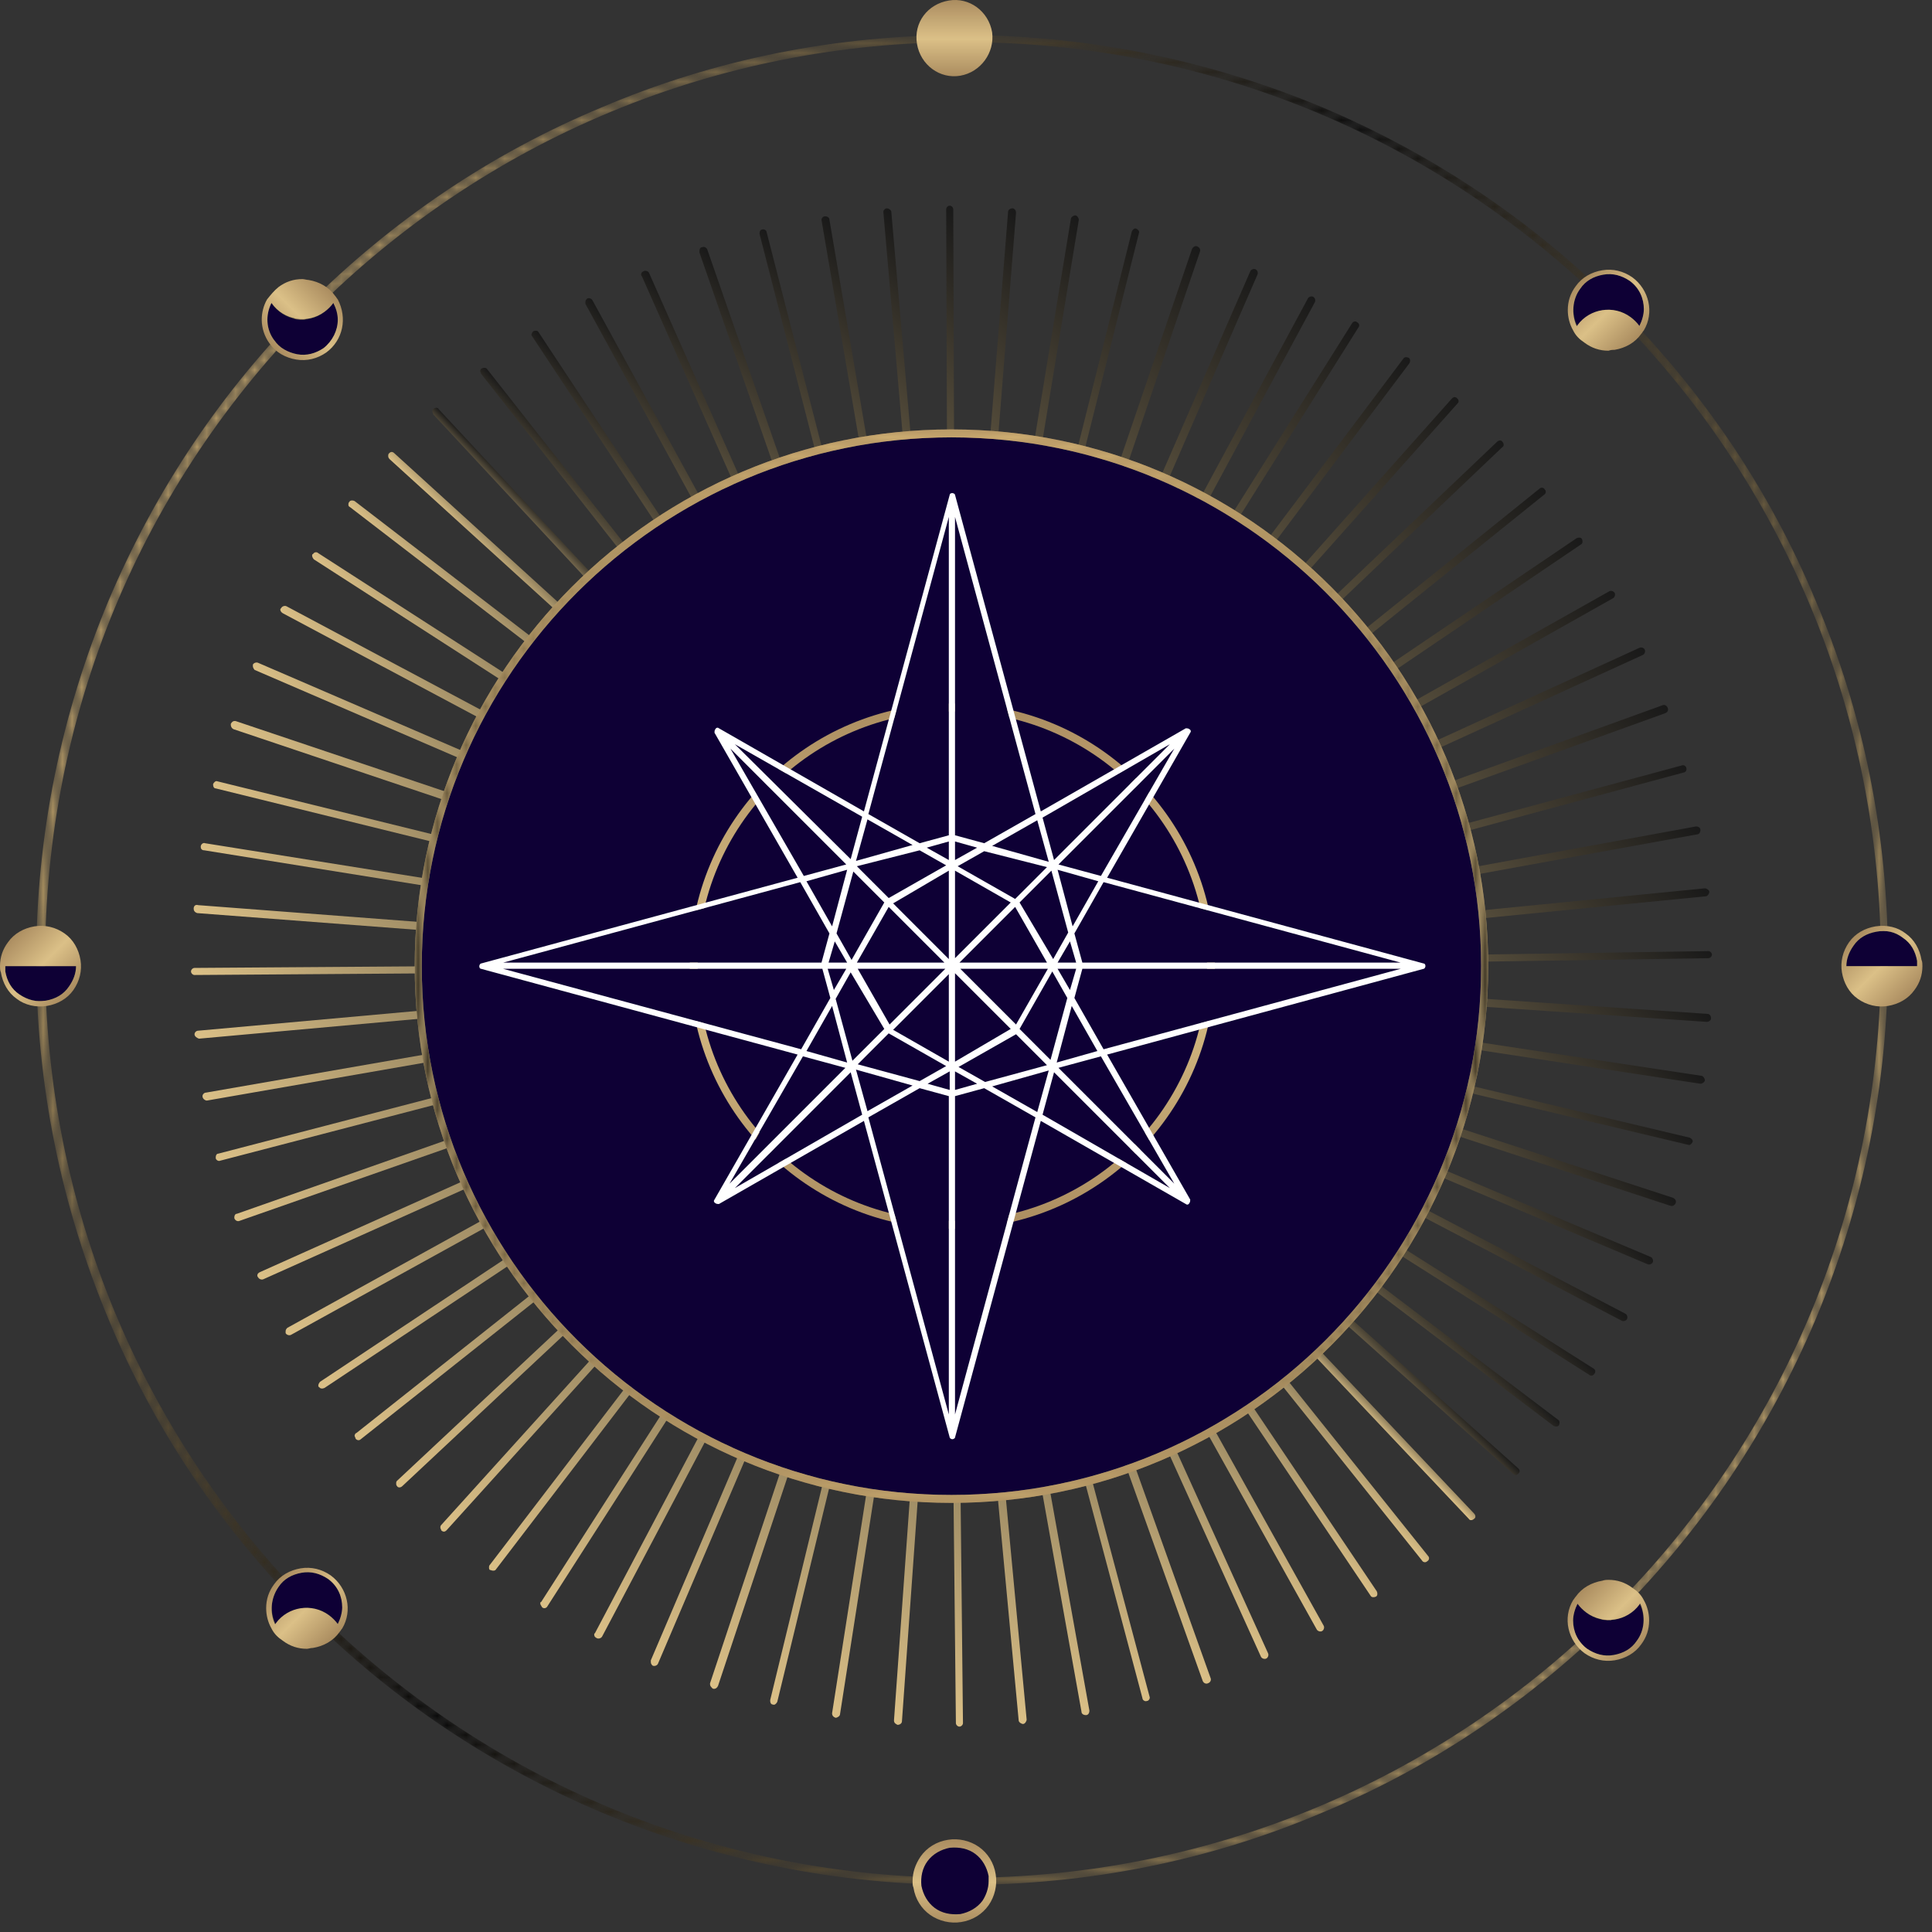 <svg width="201" height="201" viewBox="0 0 201 201" fill="none" xmlns="http://www.w3.org/2000/svg">
<rect x="0" y="0" width="201" height="201" fill="#333333" stroke="none"/>
<path d="M98.621 100.516C98.621 100.424 98.621 100.332 98.713 100.332L140.663 33.635C140.755 33.451 141.031 33.359 141.215 33.543C141.399 33.635 141.491 33.911 141.307 34.095L99.449 100.7C99.357 100.884 99.081 100.976 98.897 100.792C98.713 100.792 98.621 100.608 98.621 100.516Z" fill="url(#paint0_linear)"/>
<path d="M98.621 100.516C98.621 100.424 98.621 100.332 98.713 100.24L145.999 37.315C146.091 37.13 146.367 37.13 146.551 37.222C146.735 37.315 146.735 37.59 146.643 37.775L99.357 100.7C99.265 100.884 98.989 100.884 98.805 100.792C98.713 100.7 98.621 100.608 98.621 100.516Z" fill="url(#paint1_linear)"/>
<path d="M98.621 100.516C98.621 100.424 98.621 100.332 98.713 100.24L151.059 41.454C151.243 41.27 151.427 41.27 151.611 41.454C151.795 41.638 151.795 41.822 151.611 42.006L99.265 100.792C99.081 100.976 98.897 100.976 98.713 100.792C98.713 100.7 98.621 100.608 98.621 100.516Z" fill="url(#paint2_linear)"/>
<path d="M98.621 100.516C98.621 100.424 98.621 100.332 98.713 100.24L155.751 45.962C155.935 45.778 156.211 45.778 156.303 45.962C156.487 46.146 156.487 46.422 156.303 46.514L99.265 100.792C99.081 100.976 98.805 100.976 98.713 100.792C98.713 100.7 98.621 100.608 98.621 100.516Z" fill="url(#paint3_linear)"/>
<path d="M98.621 100.517C98.621 100.425 98.713 100.241 98.805 100.241L160.167 50.839C160.351 50.655 160.627 50.747 160.719 50.931C160.903 51.115 160.811 51.391 160.627 51.483L99.265 100.885C99.081 101.069 98.805 100.977 98.713 100.793C98.713 100.701 98.621 100.609 98.621 100.517Z" fill="url(#paint4_linear)"/>
<path d="M98.621 100.516C98.621 100.424 98.713 100.24 98.805 100.148L164.03 55.99C164.214 55.898 164.49 55.898 164.582 56.082C164.674 56.266 164.674 56.542 164.49 56.634L99.265 100.792C99.081 100.884 98.805 100.884 98.713 100.7C98.713 100.608 98.621 100.608 98.621 100.516Z" fill="url(#paint5_linear)"/>
<path d="M98.621 100.516C98.621 100.332 98.713 100.24 98.805 100.148L167.434 61.51C167.618 61.418 167.894 61.51 167.986 61.694C168.078 61.878 167.986 62.154 167.802 62.246L99.173 100.884C98.989 100.976 98.713 100.884 98.621 100.7C98.713 100.608 98.621 100.516 98.621 100.516Z" fill="url(#paint6_linear)"/>
<path d="M98.621 100.516C98.621 100.332 98.713 100.24 98.897 100.148L170.562 67.397C170.746 67.305 171.022 67.397 171.114 67.581C171.206 67.765 171.114 68.041 170.93 68.133L99.265 100.884C99.081 100.976 98.805 100.884 98.713 100.7C98.713 100.608 98.621 100.516 98.621 100.516Z" fill="url(#paint7_linear)"/>
<path d="M98.621 100.516C98.621 100.332 98.713 100.24 98.897 100.148L172.954 73.377C173.138 73.285 173.414 73.377 173.506 73.653C173.598 73.837 173.506 74.113 173.23 74.205L99.173 100.884C98.989 100.976 98.713 100.884 98.621 100.608C98.713 100.608 98.621 100.516 98.621 100.516Z" fill="url(#paint8_linear)"/>
<path d="M98.621 100.516C98.621 100.332 98.713 100.148 98.897 100.148L174.978 79.633C175.162 79.541 175.438 79.725 175.438 79.909C175.53 80.093 175.346 80.369 175.162 80.369L99.173 100.884C98.989 100.976 98.713 100.792 98.713 100.608L98.621 100.516Z" fill="url(#paint9_linear)"/>
<path d="M98.621 100.516C98.621 100.332 98.713 100.148 98.989 100.148L176.45 85.981C176.634 85.981 176.91 86.073 176.91 86.349C176.91 86.532 176.818 86.808 176.542 86.808L99.173 100.884C98.897 100.976 98.713 100.792 98.621 100.516C98.713 100.516 98.621 100.516 98.621 100.516Z" fill="url(#paint10_linear)"/>
<path d="M98.621 100.517C98.621 100.333 98.805 100.149 98.989 100.149L177.37 92.421C177.554 92.421 177.83 92.605 177.83 92.789C177.83 92.973 177.646 93.249 177.462 93.249L99.081 100.977C98.897 100.885 98.713 100.793 98.621 100.517Z" fill="url(#paint11_linear)"/>
<path d="M98.621 100.516C98.621 100.332 98.805 100.148 98.989 100.148L177.738 98.952C177.922 98.952 178.106 99.136 178.106 99.32C178.106 99.504 177.922 99.688 177.738 99.688L98.989 100.884C98.897 100.884 98.713 100.7 98.621 100.516Z" fill="url(#paint12_linear)"/>
<path d="M98.621 100.516C98.621 100.24 98.805 100.056 99.081 100.148L177.646 105.484C177.83 105.484 178.014 105.668 178.014 105.944C178.014 106.128 177.83 106.312 177.554 106.312L98.989 100.976C98.805 100.884 98.621 100.7 98.621 100.516Z" fill="url(#paint13_linear)"/>
<path d="M98.621 100.516C98.621 100.516 98.621 100.424 98.621 100.516C98.621 100.24 98.897 100.056 99.081 100.148L177.002 111.923C177.186 111.923 177.37 112.199 177.37 112.383C177.37 112.567 177.094 112.751 176.91 112.751L98.989 100.884C98.805 100.884 98.621 100.7 98.621 100.516Z" fill="url(#paint14_linear)"/>
<path d="M98.621 100.516V100.424C98.713 100.24 98.897 100.056 99.081 100.148L175.806 118.364C175.99 118.456 176.174 118.64 176.082 118.824C175.99 119.008 175.806 119.192 175.622 119.1L98.989 100.884C98.805 100.884 98.621 100.7 98.621 100.516Z" fill="url(#paint15_linear)"/>
<path d="M98.621 100.516V100.424C98.713 100.24 98.897 100.056 99.173 100.148L174.058 124.619C174.242 124.711 174.426 124.895 174.334 125.171C174.242 125.355 174.058 125.539 173.782 125.447L98.989 100.884C98.805 100.792 98.621 100.7 98.621 100.516Z" fill="url(#paint16_linear)"/>
<path d="M98.621 100.516C98.621 100.424 98.621 100.424 98.621 100.332C98.713 100.148 98.989 100.056 99.173 100.148L171.758 130.783C171.942 130.875 172.034 131.151 171.942 131.335C171.85 131.519 171.574 131.611 171.39 131.519L98.897 100.884C98.713 100.792 98.621 100.608 98.621 100.516Z" fill="url(#paint17_linear)"/>
<path d="M98.621 100.516C98.621 100.424 98.621 100.424 98.713 100.332C98.805 100.148 99.081 100.056 99.265 100.148L169.09 136.671C169.274 136.763 169.366 137.039 169.274 137.223C169.182 137.407 168.906 137.499 168.722 137.407L98.897 100.884C98.713 100.792 98.621 100.608 98.621 100.516Z" fill="url(#paint18_linear)"/>
<path d="M98.621 100.516C98.621 100.424 98.621 100.332 98.713 100.332C98.805 100.148 99.081 100.056 99.265 100.24L165.778 142.374C165.962 142.466 166.054 142.742 165.87 142.926C165.778 143.11 165.502 143.202 165.318 143.018L98.805 100.884C98.713 100.792 98.621 100.608 98.621 100.516Z" fill="url(#paint19_linear)"/>
<path d="M98.621 100.516C98.621 100.424 98.621 100.332 98.713 100.24C98.805 100.056 99.081 100.056 99.265 100.148L162.098 147.71C162.282 147.802 162.282 148.078 162.19 148.262C162.099 148.446 161.823 148.446 161.639 148.354L98.805 100.792C98.713 100.7 98.621 100.608 98.621 100.516Z" fill="url(#paint20_linear)"/>
<path d="M98.621 100.516C98.621 100.424 98.621 100.332 98.713 100.24C98.897 100.056 99.081 100.056 99.265 100.24L157.959 152.769C158.143 152.953 158.143 153.137 157.959 153.321C157.775 153.505 157.591 153.505 157.407 153.321L98.713 100.792C98.713 100.7 98.621 100.608 98.621 100.516Z" fill="url(#paint21_linear)"/>
<path d="M98.621 100.516C98.621 100.424 98.621 100.332 98.713 100.24C98.897 100.056 99.173 100.056 99.265 100.24L153.359 157.461C153.543 157.645 153.543 157.921 153.359 158.013C153.175 158.197 152.899 158.197 152.807 158.013L98.713 100.792C98.713 100.7 98.621 100.608 98.621 100.516Z" fill="url(#paint22_linear)"/>
<path d="M98.621 100.516C98.621 100.424 98.713 100.24 98.805 100.24C98.989 100.056 99.265 100.148 99.357 100.332L148.575 161.877C148.759 162.061 148.667 162.337 148.483 162.429C148.299 162.613 148.023 162.521 147.931 162.337L98.713 100.792C98.713 100.7 98.621 100.608 98.621 100.516Z" fill="url(#paint23_linear)"/>
<path d="M98.621 100.516C98.621 100.424 98.713 100.24 98.805 100.148C98.989 100.056 99.265 100.056 99.357 100.24L143.239 165.558C143.331 165.742 143.331 166.018 143.147 166.11C142.963 166.202 142.687 166.202 142.595 166.018L98.713 100.7C98.713 100.608 98.621 100.608 98.621 100.516Z" fill="url(#paint24_linear)"/>
<path d="M98.621 100.516C98.621 100.332 98.713 100.24 98.805 100.148C98.989 100.056 99.265 100.148 99.357 100.332L137.719 169.146C137.811 169.33 137.719 169.606 137.535 169.698C137.351 169.79 137.076 169.698 136.984 169.514L98.621 100.7C98.713 100.608 98.621 100.516 98.621 100.516Z" fill="url(#paint25_linear)"/>
<path d="M98.621 100.516C98.621 100.332 98.713 100.24 98.897 100.148C99.081 100.056 99.357 100.148 99.449 100.332L131.924 171.997C132.016 172.181 131.924 172.457 131.74 172.549C131.556 172.641 131.28 172.549 131.188 172.365L98.713 100.7C98.713 100.608 98.621 100.516 98.621 100.516Z" fill="url(#paint26_linear)"/>
<path d="M98.621 100.516C98.621 100.332 98.713 100.24 98.897 100.148C99.081 100.056 99.357 100.148 99.449 100.424L125.944 174.573C126.036 174.757 125.944 175.033 125.668 175.125C125.484 175.217 125.208 175.125 125.116 174.849L98.621 100.7C98.713 100.608 98.621 100.516 98.621 100.516Z" fill="url(#paint27_linear)"/>
<path d="M98.621 100.516C98.621 100.332 98.713 100.148 98.897 100.148C99.081 100.056 99.357 100.24 99.357 100.424L119.596 176.505C119.688 176.689 119.504 176.965 119.32 176.965C119.136 177.057 118.86 176.873 118.86 176.689L98.621 100.608C98.713 100.608 98.621 100.516 98.621 100.516Z" fill="url(#paint28_linear)"/>
<path d="M98.621 100.516C98.621 100.332 98.713 100.148 98.989 100.148C99.173 100.148 99.449 100.24 99.449 100.516L113.34 177.977C113.34 178.161 113.248 178.437 112.972 178.437C112.789 178.437 112.513 178.345 112.513 178.069L98.621 100.516C98.713 100.516 98.621 100.516 98.621 100.516Z" fill="url(#paint29_linear)"/>
<path d="M98.621 100.516C98.621 100.332 98.805 100.148 98.989 100.148C99.173 100.148 99.449 100.332 99.449 100.516L106.809 178.897C106.809 179.081 106.625 179.357 106.441 179.357C106.257 179.357 105.981 179.173 105.981 178.989L98.621 100.516Z" fill="url(#paint30_linear)"/>
<path d="M98.621 100.516C98.621 100.332 98.805 100.148 98.989 100.148C99.173 100.148 99.357 100.332 99.357 100.516L100.185 179.265C100.185 179.449 100.001 179.633 99.817 179.633C99.633 179.633 99.449 179.449 99.449 179.265L98.621 100.516Z" fill="url(#paint31_linear)"/>
<path d="M93.008 178.988L98.62 100.424C98.62 100.24 98.804 100.056 99.08 100.056C99.264 100.056 99.448 100.24 99.448 100.516L93.836 179.08C93.836 179.264 93.652 179.448 93.376 179.448C93.192 179.356 93.008 179.264 93.008 178.988Z" fill="url(#paint32_linear)"/>
<path d="M86.566 178.252L98.71 100.424C98.71 100.24 98.986 100.056 99.17 100.056C99.354 100.056 99.538 100.332 99.538 100.516L87.394 178.344C87.394 178.528 87.118 178.712 86.934 178.712C86.658 178.62 86.566 178.436 86.566 178.252Z" fill="url(#paint33_linear)"/>
<path d="M80.129 176.965V176.873L98.712 100.332C98.804 100.148 98.988 99.964 99.172 100.056C99.356 100.148 99.54 100.332 99.448 100.516L80.865 177.057C80.773 177.241 80.589 177.425 80.405 177.333C80.221 177.333 80.129 177.149 80.129 176.965Z" fill="url(#paint34_linear)"/>
<path d="M73.871 175.217V175.125L98.71 100.424C98.802 100.24 98.986 100.056 99.262 100.148C99.446 100.24 99.63 100.424 99.538 100.7L74.699 175.401C74.607 175.585 74.423 175.769 74.147 175.677C73.963 175.493 73.871 175.401 73.871 175.217Z" fill="url(#paint35_linear)"/>
<path d="M67.711 172.917C67.711 172.825 67.711 172.825 67.711 172.733L98.622 100.332C98.714 100.148 98.99 100.056 99.174 100.148C99.358 100.24 99.45 100.516 99.358 100.7L68.447 173.101C68.355 173.285 68.079 173.377 67.895 173.285C67.803 173.193 67.711 173.101 67.711 172.917Z" fill="url(#paint36_linear)"/>
<path d="M61.82 170.065C61.82 169.973 61.82 169.973 61.912 169.881L98.711 100.24C98.803 100.056 99.079 99.964 99.263 100.056C99.447 100.148 99.539 100.424 99.447 100.608L62.648 170.249C62.556 170.433 62.28 170.525 62.096 170.433C61.912 170.341 61.82 170.249 61.82 170.065Z" fill="url(#paint37_linear)"/>
<path d="M56.211 166.845C56.211 166.753 56.211 166.661 56.303 166.661L98.805 100.332C98.897 100.148 99.173 100.056 99.357 100.24C99.541 100.332 99.633 100.608 99.449 100.792L56.947 167.121C56.855 167.305 56.579 167.397 56.395 167.213C56.303 167.029 56.211 166.937 56.211 166.845Z" fill="url(#paint38_linear)"/>
<path d="M50.875 163.074C50.875 162.982 50.875 162.89 50.967 162.798L98.805 100.24C98.897 100.056 99.173 100.056 99.357 100.148C99.541 100.24 99.541 100.516 99.449 100.7L51.611 163.258C51.519 163.442 51.243 163.442 51.059 163.35C50.875 163.35 50.875 163.166 50.875 163.074Z" fill="url(#paint39_linear)"/>
<path d="M45.812 158.933C45.812 158.841 45.812 158.749 45.904 158.657L98.71 100.24C98.894 100.056 99.078 100.056 99.262 100.24C99.446 100.424 99.446 100.608 99.262 100.792L46.456 159.209C46.273 159.393 46.089 159.393 45.904 159.209C45.904 159.117 45.812 159.025 45.812 158.933Z" fill="url(#paint40_linear)"/>
<path d="M41.215 154.333C41.215 154.241 41.215 154.149 41.307 154.057L98.805 100.24C98.989 100.056 99.264 100.056 99.356 100.24C99.54 100.424 99.54 100.7 99.356 100.792L41.859 154.609C41.675 154.793 41.399 154.793 41.307 154.609C41.215 154.517 41.215 154.425 41.215 154.333Z" fill="url(#paint41_linear)"/>
<path d="M36.891 149.366C36.891 149.274 36.983 149.09 37.075 149.09L98.804 100.148C98.988 99.964 99.264 100.056 99.356 100.24C99.54 100.424 99.448 100.7 99.264 100.792L37.535 149.734C37.351 149.918 37.075 149.826 36.983 149.642C36.983 149.55 36.891 149.458 36.891 149.366Z" fill="url(#paint42_linear)"/>
<path d="M33.117 144.123C33.117 144.031 33.209 143.847 33.301 143.755L98.894 100.148C99.079 100.056 99.355 100.056 99.447 100.24C99.538 100.424 99.538 100.7 99.355 100.792L33.761 144.398C33.577 144.49 33.301 144.491 33.209 144.307C33.117 144.307 33.117 144.215 33.117 144.123Z" fill="url(#paint43_linear)"/>
<path d="M29.715 138.51C29.715 138.326 29.807 138.234 29.899 138.142L98.896 100.056C99.08 99.964 99.356 100.056 99.448 100.24C99.54 100.424 99.448 100.7 99.264 100.792L30.267 138.878C30.083 138.97 29.807 138.878 29.715 138.694C29.715 138.694 29.715 138.602 29.715 138.51Z" fill="url(#paint44_linear)"/>
<path d="M26.77 132.715C26.77 132.531 26.861 132.439 27.046 132.347L98.895 100.148C99.079 100.056 99.355 100.148 99.447 100.332C99.539 100.516 99.447 100.792 99.263 100.884L27.413 133.083C27.23 133.175 26.953 133.083 26.861 132.899C26.77 132.807 26.77 132.715 26.77 132.715Z" fill="url(#paint45_linear)"/>
<path d="M24.379 126.643C24.379 126.459 24.471 126.275 24.655 126.275L98.988 100.148C99.172 100.056 99.448 100.148 99.54 100.424C99.632 100.608 99.54 100.884 99.264 100.976L24.931 127.011C24.747 127.103 24.471 127.011 24.379 126.735C24.379 126.735 24.379 126.735 24.379 126.643Z" fill="url(#paint46_linear)"/>
<path d="M22.445 120.388C22.445 120.204 22.537 120.02 22.721 120.02L98.986 100.148C99.17 100.056 99.446 100.24 99.446 100.424C99.538 100.608 99.354 100.884 99.17 100.884L22.905 120.756C22.721 120.848 22.445 120.664 22.445 120.48C22.445 120.48 22.445 120.48 22.445 120.388Z" fill="url(#paint47_linear)"/>
<path d="M21.066 114.04C21.066 113.856 21.25 113.672 21.434 113.672L99.079 100.148C99.263 100.148 99.539 100.24 99.539 100.516C99.539 100.7 99.447 100.976 99.171 100.976L21.526 114.5C21.342 114.5 21.066 114.316 21.066 114.04Z" fill="url(#paint48_linear)"/>
<path d="M20.238 107.6C20.238 107.416 20.422 107.232 20.606 107.232L99.079 100.148C99.263 100.148 99.539 100.332 99.539 100.516C99.539 100.7 99.355 100.976 99.171 100.976L20.698 108.06C20.422 107.968 20.238 107.784 20.238 107.6Z" fill="url(#paint49_linear)"/>
<path d="M19.871 101.068C19.871 100.884 20.055 100.7 20.239 100.7L98.988 100.148C99.172 100.148 99.356 100.332 99.356 100.516C99.356 100.7 99.172 100.884 98.988 100.884L20.239 101.436C20.055 101.436 19.871 101.252 19.871 101.068Z" fill="url(#paint50_linear)"/>
<path d="M20.148 94.536C20.148 94.26 20.332 94.076 20.608 94.168L99.173 100.148C99.357 100.148 99.541 100.332 99.541 100.608C99.541 100.792 99.357 100.976 99.081 100.976L20.516 94.996C20.24 94.904 20.148 94.72 20.148 94.536Z" fill="url(#paint51_linear)"/>
<path d="M20.883 88.096C20.883 88.004 20.883 88.004 20.883 88.096C20.883 87.82 21.159 87.636 21.343 87.728L99.172 100.148C99.356 100.148 99.54 100.424 99.54 100.608C99.54 100.792 99.264 100.975 99.08 100.975L21.251 88.464C20.975 88.464 20.883 88.28 20.883 88.096Z" fill="url(#paint52_linear)"/>
<path d="M22.172 81.657V81.565C22.264 81.381 22.448 81.197 22.632 81.289L99.173 100.148C99.357 100.24 99.541 100.424 99.449 100.608C99.357 100.792 99.173 100.976 98.989 100.884L22.448 82.025C22.264 82.025 22.172 81.841 22.172 81.657Z" fill="url(#paint53_linear)"/>
<path d="M24.012 75.401V75.309C24.104 75.125 24.288 74.941 24.564 75.033L99.265 100.148C99.449 100.24 99.633 100.424 99.541 100.7C99.449 100.884 99.265 101.068 98.989 100.976L24.288 75.861C24.104 75.769 24.012 75.585 24.012 75.401Z" fill="url(#paint54_linear)"/>
<path d="M26.309 69.329C26.309 69.237 26.309 69.237 26.309 69.145C26.401 68.961 26.677 68.869 26.861 68.961L99.17 100.148C99.354 100.24 99.446 100.516 99.354 100.7C99.262 100.884 98.986 100.976 98.802 100.884L26.493 69.697C26.401 69.605 26.309 69.421 26.309 69.329Z" fill="url(#paint55_linear)"/>
<path d="M29.164 63.442C29.164 63.35 29.164 63.35 29.256 63.258C29.348 63.074 29.624 62.982 29.808 63.074L99.357 100.149C99.541 100.241 99.633 100.517 99.541 100.701C99.449 100.885 99.173 100.977 98.989 100.885L29.44 63.81C29.256 63.718 29.164 63.534 29.164 63.442Z" fill="url(#paint56_linear)"/>
<path d="M32.473 57.829C32.473 57.737 32.473 57.645 32.565 57.645C32.657 57.461 32.933 57.369 33.117 57.553L99.354 100.24C99.538 100.332 99.63 100.608 99.446 100.792C99.354 100.976 99.078 101.068 98.894 100.884L32.657 58.197C32.565 58.105 32.473 57.921 32.473 57.829Z" fill="url(#paint57_linear)"/>
<path d="M36.246 52.494C36.246 52.402 36.246 52.31 36.338 52.218C36.43 52.034 36.706 52.034 36.89 52.126L99.356 100.148C99.54 100.24 99.54 100.516 99.448 100.7C99.356 100.884 99.079 100.884 98.895 100.792L36.43 52.77C36.246 52.678 36.246 52.586 36.246 52.494Z" fill="url(#paint58_linear)"/>
<path d="M40.387 47.434C40.387 47.343 40.387 47.251 40.479 47.158C40.663 46.974 40.847 46.974 41.031 47.158L99.264 100.148C99.448 100.332 99.448 100.516 99.264 100.7C99.08 100.884 98.896 100.884 98.712 100.7L40.571 47.803C40.479 47.711 40.387 47.618 40.387 47.434Z" fill="url(#paint59_linear)"/>
<path d="M44.984 42.835C44.984 42.743 44.984 42.651 45.076 42.559C45.26 42.375 45.536 42.375 45.628 42.559L99.262 100.241C99.446 100.425 99.446 100.701 99.262 100.793C99.078 100.977 98.802 100.977 98.71 100.793L45.076 43.111C45.076 43.019 44.984 42.927 44.984 42.835Z" fill="url(#paint60_linear)"/>
<path d="M49.953 38.602C49.953 38.51 50.045 38.326 50.137 38.326C50.321 38.234 50.597 38.234 50.689 38.418L99.355 100.332C99.447 100.516 99.447 100.791 99.263 100.883C99.079 100.975 98.803 100.976 98.711 100.792L50.045 38.878C50.045 38.786 49.953 38.694 49.953 38.602Z" fill="url(#paint61_linear)"/>
<path d="M55.289 34.831C55.289 34.739 55.381 34.555 55.473 34.463C55.657 34.371 55.933 34.371 56.025 34.555L99.447 100.24C99.539 100.424 99.539 100.7 99.355 100.792C99.171 100.884 98.895 100.884 98.803 100.7L55.381 35.015C55.289 34.923 55.289 34.831 55.289 34.831Z" fill="url(#paint62_linear)"/>
<path d="M60.902 31.427C60.902 31.242 60.994 31.151 61.086 31.059C61.27 30.967 61.546 31.058 61.638 31.242L99.449 100.332C99.541 100.516 99.449 100.792 99.265 100.884C99.081 100.976 98.805 100.884 98.713 100.7L60.902 31.61C60.902 31.518 60.902 31.518 60.902 31.427Z" fill="url(#paint63_linear)"/>
<path d="M66.695 28.575C66.695 28.391 66.787 28.299 66.971 28.207C67.155 28.115 67.431 28.207 67.523 28.391L99.446 100.332C99.538 100.516 99.446 100.792 99.262 100.884C99.078 100.976 98.802 100.884 98.71 100.7L66.787 28.759C66.695 28.667 66.695 28.575 66.695 28.575Z" fill="url(#paint64_linear)"/>
<path d="M72.769 26.091C72.769 25.907 72.862 25.723 73.046 25.723C73.23 25.631 73.505 25.723 73.597 25.999L99.448 100.332C99.54 100.516 99.448 100.792 99.172 100.884C98.989 100.976 98.713 100.884 98.621 100.608L72.769 26.275C72.769 26.183 72.769 26.183 72.769 26.091Z" fill="url(#paint65_linear)"/>
<path d="M79.023 24.251C79.023 24.067 79.115 23.883 79.299 23.883C79.483 23.791 79.759 23.975 79.759 24.159L99.355 100.424C99.447 100.608 99.263 100.884 99.079 100.884C98.895 100.976 98.619 100.792 98.619 100.608L79.023 24.343V24.251Z" fill="url(#paint66_linear)"/>
<path d="M85.465 22.871C85.465 22.687 85.649 22.503 85.833 22.503C86.017 22.503 86.293 22.595 86.293 22.871L99.54 100.516C99.54 100.7 99.448 100.976 99.172 100.976C98.988 100.976 98.712 100.884 98.712 100.608L85.465 22.871C85.465 22.963 85.465 22.871 85.465 22.871Z" fill="url(#paint67_linear)"/>
<path d="M91.902 22.044C91.902 21.86 92.086 21.676 92.27 21.676C92.454 21.676 92.73 21.86 92.73 22.044L99.538 100.517C99.538 100.701 99.354 100.977 99.17 100.977C98.986 100.977 98.71 100.793 98.71 100.609L91.902 22.044Z" fill="url(#paint68_linear)"/>
<path d="M98.438 21.767C98.438 21.583 98.621 21.399 98.805 21.399C98.99 21.399 99.174 21.583 99.174 21.767L99.45 100.516C99.45 100.7 99.266 100.884 99.082 100.884C98.897 100.884 98.713 100.7 98.713 100.516L98.438 21.767Z" fill="url(#paint69_linear)"/>
<path d="M98.621 100.517L104.877 22.044C104.877 21.86 105.061 21.676 105.337 21.676C105.521 21.676 105.705 21.86 105.705 22.136L99.449 100.609C99.449 100.793 99.265 100.977 98.989 100.977C98.805 100.885 98.621 100.701 98.621 100.517Z" fill="url(#paint70_linear)"/>
<path d="M98.621 100.516C98.621 100.516 98.621 100.424 98.621 100.516L111.409 22.779C111.409 22.595 111.685 22.411 111.869 22.411C112.053 22.411 112.237 22.687 112.237 22.871L99.449 100.516C99.449 100.7 99.173 100.884 98.989 100.884C98.805 100.884 98.621 100.7 98.621 100.516Z" fill="url(#paint71_linear)"/>
<path d="M98.621 100.516V100.424L117.756 24.067C117.848 23.883 118.032 23.699 118.216 23.791C118.4 23.883 118.584 24.067 118.492 24.251L99.357 100.608C99.265 100.792 99.081 100.976 98.897 100.884C98.805 100.884 98.621 100.7 98.621 100.516Z" fill="url(#paint72_linear)"/>
<path d="M98.621 100.517V100.425L124.012 25.908C124.104 25.724 124.288 25.54 124.564 25.632C124.748 25.724 124.932 25.908 124.84 26.184L99.449 100.701C99.357 100.885 99.173 101.069 98.897 100.977C98.805 100.793 98.621 100.701 98.621 100.517Z" fill="url(#paint73_linear)"/>
<path d="M98.621 100.515C98.621 100.423 98.621 100.423 98.621 100.331L130.084 28.206C130.176 28.022 130.452 27.93 130.636 28.022C130.82 28.114 130.912 28.39 130.82 28.574L99.449 100.699C99.357 100.883 99.081 100.975 98.897 100.883C98.713 100.791 98.621 100.607 98.621 100.515Z" fill="url(#paint74_linear)"/>
<path d="M98.621 100.516C98.621 100.424 98.621 100.424 98.713 100.332L136.064 31.059C136.156 30.875 136.432 30.783 136.616 30.875C136.8 30.967 136.892 31.243 136.8 31.427L99.449 100.7C99.357 100.884 99.081 100.976 98.897 100.884C98.713 100.792 98.621 100.608 98.621 100.516Z" fill="url(#paint75_linear)"/>
<path d="M99.079 155.898C129.716 155.898 154.553 131.103 154.553 100.516C154.553 69.93 129.716 45.135 99.079 45.135C68.442 45.135 43.605 69.93 43.605 100.516C43.605 131.103 68.442 155.898 99.079 155.898Z" fill="#0E0035"/>
<path d="M43.145 100.517C43.145 69.698 68.168 44.675 98.986 44.675C129.805 44.675 154.828 69.698 154.828 100.517C154.828 131.335 129.805 156.358 98.986 156.358C68.168 156.358 43.145 131.243 43.145 100.517ZM154.092 100.517C154.092 70.158 129.345 45.503 98.986 45.503C68.627 45.503 43.88 70.158 43.88 100.517C43.88 130.875 68.627 155.53 98.986 155.53C129.345 155.53 154.092 130.875 154.092 100.517Z" fill="url(#paint76_linear)"/>
<mask id="mask0" mask-type="alpha" maskUnits="userSpaceOnUse" x="3" y="3" width="194" height="194">
<path d="M3.773 99.873C3.773 86.901 6.349 74.298 11.317 62.43C16.193 50.931 23.093 40.627 31.924 31.795C40.756 22.964 51.059 15.972 62.559 11.188C74.427 6.128 87.03 3.645 100.093 3.645C113.065 3.645 125.76 6.22 137.628 11.188C149.127 16.064 159.431 22.964 168.263 31.795C177.094 40.627 184.086 50.931 188.87 62.43C193.93 74.298 196.414 86.901 196.414 99.873C196.414 112.844 193.838 125.448 188.87 137.315C183.994 148.815 177.094 159.118 168.263 167.95C159.431 176.781 149.127 183.773 137.628 188.557C125.76 193.617 113.157 196.101 100.093 196.101C87.122 196.101 74.427 193.525 62.559 188.557C51.059 183.681 40.756 176.781 31.924 167.95C23.093 159.118 16.101 148.815 11.317 137.315C6.349 125.448 3.773 112.844 3.773 99.873ZM195.678 99.873C195.678 74.39 185.742 50.379 167.711 32.347C149.679 14.316 125.668 4.381 100.185 4.381C74.703 4.381 50.691 14.316 32.66 32.347C14.629 50.379 4.693 74.39 4.693 99.873C4.693 125.356 14.629 149.367 32.66 167.398C50.691 185.429 74.703 195.365 100.185 195.365C125.668 195.365 149.679 185.429 167.711 167.398C185.742 149.367 195.678 125.356 195.678 99.873Z" fill="url(#paint77_linear)"/>
</mask>
<g mask="url(#mask0)">
<path d="M3.773 99.873C3.773 86.901 6.349 74.298 11.317 62.43C16.193 50.931 23.093 40.627 31.924 31.795C40.756 22.964 51.059 15.972 62.559 11.188C74.427 6.128 87.03 3.645 100.093 3.645C113.065 3.645 125.76 6.22 137.628 11.188C149.127 16.064 159.431 22.964 168.263 31.795C177.094 40.627 184.086 50.931 188.87 62.43C193.93 74.298 196.414 86.901 196.414 99.873C196.414 112.844 193.838 125.448 188.87 137.315C183.994 148.815 177.094 159.118 168.263 167.95C159.431 176.781 149.127 183.773 137.628 188.557C125.76 193.617 113.157 196.101 100.093 196.101C87.122 196.101 74.427 193.525 62.559 188.557C51.059 183.681 40.756 176.781 31.924 167.95C23.093 159.118 16.101 148.815 11.317 137.315C6.349 125.448 3.773 112.844 3.773 99.873ZM195.678 99.873C195.678 74.39 185.742 50.379 167.711 32.347C149.679 14.316 125.668 4.381 100.185 4.381C74.703 4.381 50.691 14.316 32.66 32.347C14.629 50.379 4.693 74.39 4.693 99.873C4.693 125.356 14.629 149.367 32.66 167.398C50.691 185.429 74.703 195.365 100.185 195.365C125.668 195.365 149.679 185.429 167.711 167.398C185.742 149.367 195.678 125.356 195.678 99.873Z" fill="url(#paint78_linear)"/>
</g>
<path d="M99.856 199.618C102.014 199.279 103.488 197.254 103.149 195.096C102.809 192.938 100.784 191.464 98.626 191.803C96.468 192.143 94.994 194.167 95.334 196.326C95.673 198.484 97.698 199.958 99.856 199.618Z" fill="#0E0035"/>
<path d="M94.941 195.732C94.941 194.812 95.217 193.984 95.769 193.156C96.413 192.236 97.425 191.592 98.621 191.408C99.725 191.225 100.921 191.5 101.841 192.144C102.761 192.788 103.405 193.8 103.589 194.996C103.773 196.1 103.497 197.296 102.853 198.216C102.209 199.136 101.197 199.78 100.001 199.964C98.897 200.148 97.701 199.872 96.781 199.228C95.861 198.584 95.217 197.572 95.033 196.376C94.941 196.192 94.941 195.916 94.941 195.732ZM102.853 195.732C102.853 195.548 102.853 195.364 102.853 195.18C102.669 194.26 102.209 193.432 101.473 192.88C100.737 192.328 99.817 192.144 98.805 192.236C97.885 192.42 97.057 192.88 96.505 193.616C95.953 194.352 95.769 195.272 95.861 196.192C96.045 197.112 96.505 197.94 97.241 198.492C97.977 199.044 98.897 199.228 99.909 199.136C100.829 198.952 101.657 198.492 102.209 197.756C102.577 197.204 102.853 196.468 102.853 195.732Z" fill="url(#paint79_linear)"/>
<path d="M99.908 7.876C97.792 8.244 95.768 6.772 95.4 4.564C95.032 2.356 96.504 0.424 98.712 0.056C100.828 -0.312 102.852 1.16 103.22 3.368C103.496 5.484 102.024 7.508 99.908 7.876Z" fill="url(#paint80_linear)"/>
<mask id="mask1" mask-type="alpha" maskUnits="userSpaceOnUse" x="43" y="44" width="112" height="113">
<path d="M43.145 100.517C43.145 69.698 68.168 44.675 98.986 44.675C129.805 44.675 154.828 69.698 154.828 100.517C154.828 131.335 129.805 156.358 98.986 156.358C68.168 156.358 43.145 131.243 43.145 100.517ZM154.092 100.517C154.092 70.158 129.345 45.503 98.986 45.503C68.627 45.503 43.88 70.158 43.88 100.517C43.88 130.875 68.627 155.53 98.986 155.53C129.345 155.53 154.092 130.875 154.092 100.517Z" fill="url(#paint81_linear)"/>
</mask>
<g mask="url(#mask1)">
<path d="M43.145 100.517C43.145 69.698 68.168 44.675 98.986 44.675C129.805 44.675 154.828 69.698 154.828 100.517C154.828 131.335 129.805 156.358 98.986 156.358C68.168 156.358 43.145 131.243 43.145 100.517ZM154.092 100.517C154.092 70.158 129.345 45.503 98.986 45.503C68.627 45.503 43.88 70.158 43.88 100.517C43.88 130.875 68.627 155.53 98.986 155.53C129.345 155.53 154.092 130.875 154.092 100.517Z" fill="url(#paint82_linear)"/>
</g>
<path d="M99.08 127.379C113.967 127.379 126.035 115.352 126.035 100.516C126.035 85.68 113.967 73.653 99.08 73.653C84.193 73.653 72.125 85.68 72.125 100.516C72.125 115.352 84.193 127.379 99.08 127.379Z" fill="#0E0035"/>
<path d="M71.758 100.516C71.758 85.429 83.993 73.193 99.081 73.193C114.168 73.193 126.404 85.429 126.404 100.516C126.404 115.604 114.168 127.839 99.081 127.839C83.993 127.839 71.758 115.512 71.758 100.516ZM125.576 100.516C125.576 85.889 113.708 74.021 99.081 74.021C84.453 74.021 72.586 85.889 72.586 100.516C72.586 115.144 84.453 127.011 99.081 127.011C113.708 127.011 125.576 115.144 125.576 100.516Z" fill="url(#paint83_linear)"/>
<path d="M2.023 103.46C1.195 102.909 0.735 102.081 0.551 101.069C0.551 100.885 0.551 100.701 0.551 100.517H7.91C7.91 101.253 7.634 101.989 7.175 102.633C6.623 103.461 5.795 103.92 4.783 104.104C3.771 104.288 2.851 104.012 2.023 103.46Z" fill="#0E0035"/>
<path d="M4.876 104.656C5.98 104.472 6.992 103.92 7.636 103C8.28 102.08 8.556 100.976 8.372 99.872C8.188 98.768 7.636 97.756 6.716 97.112C5.796 96.468 4.692 96.192 3.588 96.376C2.484 96.56 1.472 97.112 0.828 98.032C0.276 98.768 0 99.596 0 100.516C0 100.7 -1.40512e-06 100.976 0.092 101.16C0.276 102.264 0.828 103.276 1.748 103.92C2.576 104.564 3.772 104.84 4.876 104.656ZM2.024 103.46C1.196 102.908 0.736 102.08 0.552 101.068C0.552 100.884 0.552 100.7 0.552 100.516H7.912C7.912 101.252 7.636 101.988 7.176 102.632C6.624 103.46 5.796 103.92 4.784 104.104C3.772 104.288 2.852 104.012 2.024 103.46Z" fill="url(#paint84_linear)"/>
<path d="M197.978 97.573C198.806 98.125 199.266 98.953 199.45 99.965C199.45 100.149 199.45 100.333 199.45 100.517H192.09C192.09 99.781 192.366 99.045 192.826 98.401C193.378 97.573 194.206 97.113 195.218 96.929C196.23 96.745 197.15 96.929 197.978 97.573Z" fill="#0E0035"/>
<path d="M195.126 96.376C194.022 96.56 193.01 97.112 192.366 98.032C191.722 98.952 191.446 100.056 191.63 101.16C191.814 102.264 192.366 103.276 193.286 103.92C194.206 104.564 195.31 104.84 196.414 104.656C197.518 104.472 198.53 103.92 199.174 103C199.726 102.264 200.002 101.436 200.002 100.516C200.002 100.332 200.002 100.056 199.91 99.872C199.726 98.768 199.174 97.756 198.254 97.112C197.426 96.468 196.322 96.192 195.126 96.376ZM197.978 97.572C198.806 98.124 199.266 98.952 199.45 99.964C199.45 100.148 199.45 100.332 199.45 100.516H192.09C192.09 99.78 192.366 99.044 192.826 98.4C193.378 97.572 194.206 97.112 195.218 96.928C196.23 96.744 197.15 96.928 197.978 97.572Z" fill="url(#paint85_linear)"/>
<path d="M28.704 168.961C28.06 167.765 28.152 166.201 28.98 165.097C29.532 164.269 30.36 163.809 31.372 163.625C32.384 163.441 33.304 163.717 34.132 164.269C35.144 165.005 35.604 166.109 35.604 167.213C35.604 167.765 35.42 168.409 35.144 168.961C34.868 168.593 34.592 168.317 34.224 168.041C32.476 166.753 29.992 167.121 28.704 168.961Z" fill="#0E0035"/>
<path d="M32.567 171.445C33.671 171.261 34.683 170.709 35.327 169.789C35.419 169.697 35.511 169.513 35.603 169.421C36.707 167.581 36.155 165.189 34.407 163.901C33.487 163.257 32.383 162.981 31.279 163.165C30.175 163.349 29.163 163.901 28.519 164.821C27.967 165.557 27.691 166.385 27.691 167.305C27.691 168.041 27.875 168.777 28.243 169.421C28.519 169.973 28.887 170.341 29.439 170.709C30.175 171.261 31.003 171.537 31.923 171.537C32.107 171.537 32.291 171.445 32.567 171.445ZM28.979 165.097C29.531 164.269 30.359 163.809 31.371 163.625C32.383 163.441 33.303 163.717 34.131 164.269C35.143 165.005 35.603 166.109 35.603 167.213C35.603 167.765 35.419 168.409 35.143 168.961C34.867 168.593 34.591 168.317 34.223 168.041C32.475 166.753 29.991 167.121 28.703 168.869C28.703 168.869 28.703 168.961 28.611 168.961C28.059 167.765 28.151 166.293 28.979 165.097Z" fill="url(#paint86_linear)"/>
<path d="M28.243 31.52C27.599 32.715 27.691 34.279 28.519 35.383C29.071 36.211 29.899 36.671 30.911 36.855C31.923 37.039 32.843 36.763 33.671 36.211C34.683 35.475 35.143 34.371 35.143 33.267C35.143 32.715 34.959 32.072 34.683 31.52C34.407 31.887 34.131 32.163 33.763 32.44C32.015 33.819 29.531 33.452 28.243 31.52C28.243 31.611 28.243 31.611 28.243 31.52Z" fill="#0E0035"/>
<path d="M31.462 29.035C30.542 29.035 29.714 29.311 28.978 29.863C28.518 30.231 28.15 30.691 27.782 31.151C27.415 31.795 27.23 32.531 27.23 33.267C27.23 34.095 27.506 35.015 28.058 35.751C28.702 36.671 29.714 37.223 30.818 37.407C31.922 37.591 33.026 37.315 33.946 36.671C35.694 35.383 36.154 33.083 35.142 31.151C35.05 31.059 34.958 30.875 34.866 30.783C34.222 29.863 33.21 29.311 32.106 29.127C31.922 29.127 31.646 29.035 31.462 29.035ZM28.242 31.519C28.242 31.611 28.242 31.611 28.242 31.519C29.53 33.359 32.014 33.727 33.762 32.439C34.13 32.163 34.406 31.887 34.682 31.519C34.958 32.071 35.142 32.623 35.142 33.267C35.142 34.371 34.59 35.475 33.67 36.211C32.842 36.763 31.922 37.039 30.91 36.855C29.99 36.671 29.07 36.211 28.518 35.383C27.69 34.279 27.599 32.807 28.242 31.519Z" fill="url(#paint87_linear)"/>
<path d="M170.56 166.846C171.204 168.042 171.112 169.606 170.284 170.71C169.732 171.538 168.904 171.997 167.892 172.181C166.88 172.365 165.96 172.089 165.132 171.537C164.12 170.802 163.66 169.698 163.66 168.594C163.66 168.042 163.844 167.398 164.12 166.846C164.396 167.214 164.672 167.49 165.04 167.766C166.788 169.146 169.272 168.686 170.56 166.846C170.56 166.938 170.56 166.938 170.56 166.846Z" fill="#0E0035"/>
<path d="M166.696 164.454C165.592 164.638 164.58 165.19 163.936 166.11C163.844 166.202 163.752 166.386 163.66 166.478C162.556 168.318 163.108 170.71 164.856 171.998C165.776 172.642 166.88 172.918 167.984 172.734C169.088 172.55 170.1 171.998 170.744 171.078C171.296 170.342 171.572 169.514 171.572 168.594C171.572 167.858 171.388 167.122 171.02 166.478C170.744 165.926 170.376 165.558 169.824 165.19C169.088 164.638 168.26 164.362 167.34 164.362C167.156 164.362 166.972 164.362 166.696 164.454ZM170.284 170.71C169.732 171.538 168.904 171.998 167.892 172.182C166.88 172.366 165.96 172.09 165.132 171.538C164.12 170.802 163.66 169.698 163.66 168.594C163.66 168.042 163.844 167.398 164.12 166.846C164.396 167.214 164.672 167.49 165.04 167.766C166.788 169.054 169.272 168.686 170.56 166.938C170.56 166.938 170.56 166.846 170.652 166.846C171.204 168.134 171.112 169.606 170.284 170.71Z" fill="url(#paint88_linear)"/>
<path d="M164.122 33.911C163.478 32.715 163.57 31.151 164.398 30.047C164.95 29.219 165.778 28.759 166.79 28.575C167.802 28.391 168.722 28.667 169.55 29.219C170.562 29.955 171.022 31.059 171.022 32.163C171.022 32.715 170.838 33.359 170.562 33.911C170.286 33.543 170.01 33.267 169.642 32.991C167.894 31.703 165.502 32.071 164.122 33.911C164.122 33.819 164.122 33.911 164.122 33.911Z" fill="#0E0035"/>
<path d="M167.985 36.395C169.089 36.211 170.101 35.659 170.745 34.739C170.837 34.647 170.929 34.463 171.021 34.371C172.125 32.531 171.573 30.14 169.825 28.852C168.905 28.207 167.801 27.931 166.697 28.116C165.593 28.299 164.581 28.852 163.937 29.771C163.385 30.507 163.109 31.335 163.109 32.255C163.109 32.991 163.293 33.727 163.661 34.371C163.937 34.923 164.305 35.291 164.857 35.659C165.593 36.211 166.421 36.487 167.341 36.487C167.617 36.395 167.801 36.395 167.985 36.395ZM164.397 30.047C164.949 29.22 165.777 28.759 166.789 28.576C167.801 28.392 168.721 28.668 169.549 29.22C170.561 29.956 171.021 31.059 171.021 32.163C171.021 32.715 170.837 33.359 170.561 33.911C170.285 33.543 170.009 33.267 169.641 32.991C167.893 31.703 165.409 32.071 164.121 33.819C164.121 33.819 164.121 33.911 164.029 33.911C163.477 32.715 163.569 31.151 164.397 30.047Z" fill="url(#paint89_linear)"/>
<path d="M89.697 84.969L76.449 77.425L88.409 89.476L89.697 84.969Z" fill="#0E0035"/>
<path d="M75.988 77.885L83.532 91.132L88.04 89.844L75.988 77.885Z" fill="#0E0035"/>
<path d="M109.661 89.476L121.712 77.425L108.465 84.969L109.661 89.476Z" fill="#0E0035"/>
<path d="M95.768 87.82L98.712 86.992V53.781L90.34 84.692L95.768 87.82Z" fill="#0E0035"/>
<path d="M88.134 90.488L83.902 91.684L86.57 96.376L88.134 90.488Z" fill="#0E0035"/>
<path d="M102.391 87.82L107.727 84.692L99.356 53.781V86.992L102.391 87.82Z" fill="#0E0035"/>
<path d="M99.816 100.148H109.016L105.612 94.353L99.816 100.148Z" fill="#0E0035"/>
<path d="M83.258 91.776L52.348 100.148H85.558L86.386 97.204L83.258 91.776Z" fill="#0E0035"/>
<path d="M110.027 100.147H111.959L111.315 97.939L110.027 100.147Z" fill="#0E0035"/>
<path d="M86.203 100.147H88.043L86.755 97.939L86.203 100.147Z" fill="#0E0035"/>
<path d="M89.144 100.148H98.344L92.456 94.353L89.144 100.148Z" fill="#0E0035"/>
<path d="M111.134 97.112L109.386 90.672L106.074 93.892L109.57 99.871L111.134 97.112Z" fill="#0E0035"/>
<path d="M114.537 91.132L122.173 77.885L110.121 89.844L114.537 91.132Z" fill="#0E0035"/>
<path d="M89.055 89.569L94.942 88.005L90.251 85.337L89.055 89.569Z" fill="#0E0035"/>
<path d="M99.356 89.477L101.655 88.189L99.356 87.637V89.477Z" fill="#0E0035"/>
<path d="M103.223 88.005L109.11 89.569L107.914 85.337L103.223 88.005Z" fill="#0E0035"/>
<path d="M111.593 96.376L114.261 91.684L109.938 90.488L111.593 96.376Z" fill="#0E0035"/>
<path d="M105.706 93.432L108.926 90.212L102.486 88.464L99.727 90.028L105.706 93.432Z" fill="#0E0035"/>
<path d="M111.777 97.204L112.605 100.148H145.724L114.905 91.776L111.777 97.204Z" fill="#0E0035"/>
<path d="M105.243 93.892L99.356 90.58V99.78L105.243 93.892Z" fill="#0E0035"/>
<path d="M92.458 93.432L98.438 90.028L95.678 88.464L89.238 90.212L92.458 93.432Z" fill="#0E0035"/>
<path d="M88.595 99.871L91.999 93.892L88.779 90.672L87.031 97.112L88.595 99.871Z" fill="#0E0035"/>
<path d="M98.714 90.58L92.918 93.892L98.714 99.78V90.58Z" fill="#0E0035"/>
<path d="M96.504 88.189L98.712 89.477V87.637L96.504 88.189Z" fill="#0E0035"/>
<path d="M98.344 100.792H89.144L92.456 106.588L98.344 100.792Z" fill="#0E0035"/>
<path d="M88.043 100.792H86.203L86.755 103.092L88.043 100.792Z" fill="#0E0035"/>
<path d="M86.57 104.655L83.902 109.347L88.134 110.543L86.57 104.655Z" fill="#0E0035"/>
<path d="M114.905 109.164L145.724 100.792H112.605L111.777 103.828L114.905 109.164Z" fill="#0E0035"/>
<path d="M108.465 115.972L121.712 123.607L109.661 111.556L108.465 115.972Z" fill="#0E0035"/>
<path d="M109.016 100.792H99.816L105.612 106.588L109.016 100.792Z" fill="#0E0035"/>
<path d="M85.558 100.792H52.348L83.258 109.164L86.386 103.828L85.558 100.792Z" fill="#0E0035"/>
<path d="M83.532 109.899L75.988 123.147L88.04 111.095L83.532 109.899Z" fill="#0E0035"/>
<path d="M102.391 113.212L99.356 114.04V147.158L107.727 116.248L102.391 113.212Z" fill="#0E0035"/>
<path d="M88.409 111.556L76.449 123.607L89.697 115.972L88.409 111.556Z" fill="#0E0035"/>
<path d="M95.768 113.212L90.34 116.248L98.712 147.158V114.04L95.768 113.212Z" fill="#0E0035"/>
<path d="M111.959 100.792H110.027L111.315 103.092L111.959 100.792Z" fill="#0E0035"/>
<path d="M87.031 103.92L88.779 110.36L91.999 107.048L88.595 101.068L87.031 103.92Z" fill="#0E0035"/>
<path d="M92.918 107.048L98.714 110.452V101.252L92.918 107.048Z" fill="#0E0035"/>
<path d="M102.486 112.568L108.926 110.82L105.706 107.508L99.727 110.912L102.486 112.568Z" fill="#0E0035"/>
<path d="M99.356 110.452L105.243 107.048L99.356 101.252V110.452Z" fill="#0E0035"/>
<path d="M109.57 101.068L106.074 107.048L109.386 110.36L111.134 103.92L109.57 101.068Z" fill="#0E0035"/>
<path d="M109.938 110.543L114.261 109.347L111.593 104.655L109.938 110.543Z" fill="#0E0035"/>
<path d="M101.655 112.752L99.356 111.464V113.396L101.655 112.752Z" fill="#0E0035"/>
<path d="M122.173 123.147L114.537 109.899L110.121 111.095L122.173 123.147Z" fill="#0E0035"/>
<path d="M109.11 111.371L103.223 112.935L107.914 115.695L109.11 111.371Z" fill="#0E0035"/>
<path d="M95.678 112.568L98.438 110.912L92.458 107.508L89.238 110.82L95.678 112.568Z" fill="#0E0035"/>
<path d="M94.942 112.935L89.055 111.371L90.251 115.695L94.942 112.935Z" fill="#0E0035"/>
<path d="M98.712 111.464L96.504 112.752L98.712 113.396V111.464Z" fill="#0E0035"/>
<path d="M99.357 149.55L108.281 116.615L123.368 125.263C123.46 125.355 123.644 125.355 123.736 125.171C123.828 125.079 123.828 124.895 123.828 124.803L115.181 109.715L148.115 100.792C148.207 100.792 148.299 100.608 148.299 100.516C148.299 100.332 148.207 100.24 148.115 100.24L115.181 91.316L123.828 76.229C123.92 76.137 123.92 75.953 123.736 75.861C123.644 75.769 123.46 75.769 123.368 75.769L108.281 84.416L99.357 51.482C99.357 51.39 99.173 51.298 99.081 51.298C98.897 51.298 98.805 51.39 98.805 51.482L89.882 84.416L74.794 75.769C74.702 75.677 74.518 75.677 74.426 75.861C74.334 75.953 74.334 76.137 74.334 76.229L82.982 91.316L50.047 100.24C49.955 100.24 49.863 100.424 49.863 100.516C49.863 100.7 49.955 100.792 50.047 100.792L82.982 109.715L74.334 124.803C74.242 124.895 74.242 125.079 74.426 125.171C74.518 125.263 74.702 125.263 74.794 125.263L89.882 116.615L98.805 149.55C98.805 149.642 98.989 149.734 99.081 149.734C99.173 149.734 99.357 149.642 99.357 149.55ZM114.261 91.684L111.593 96.376L110.029 90.488L114.261 91.684ZM103.221 88.004L107.913 85.336L109.109 89.66L103.221 88.004ZM108.925 90.212L105.613 93.524L99.633 90.12L102.393 88.556L108.925 90.212ZM101.657 88.188L99.357 89.476V87.544L101.657 88.188ZM98.713 89.476L96.413 88.188L98.713 87.544V89.476ZM89.054 89.568L90.25 85.245L94.941 87.912L89.054 89.568ZM95.677 88.464L98.437 90.028L92.457 93.432L89.146 90.12L95.677 88.464ZM91.998 93.892L88.594 99.872L87.03 97.112L88.778 90.672L91.998 93.892ZM98.713 90.58V99.78L92.918 93.984L98.713 90.58ZM99.357 90.58L105.153 93.892L99.357 99.688V90.58ZM106.073 93.892L109.385 90.58L111.133 97.02L109.569 99.78L106.073 93.892ZM114.537 91.132L110.121 89.936L122.172 77.885L114.537 91.132ZM121.712 77.425L109.661 89.476L108.465 85.061L121.712 77.425ZM107.729 84.692L102.393 87.728L99.357 86.9V53.782L107.729 84.692ZM98.713 53.782V86.9L95.677 87.728L90.342 84.692L98.713 53.782ZM89.698 84.969L88.502 89.384L76.45 77.425L89.698 84.969ZM75.99 77.885L88.042 89.936L83.626 91.132L75.99 77.885ZM88.134 90.488L86.57 96.376L83.902 91.684L88.134 90.488ZM52.347 100.148L83.258 91.776L86.294 97.112L85.466 100.148H52.347ZM86.202 100.148L86.846 97.94L88.134 100.148H86.202ZM89.146 100.148L92.457 94.352L98.253 100.148H89.146ZM99.817 100.148L105.613 94.352L108.925 100.148H99.817ZM110.029 100.148L111.317 97.94L111.961 100.148H110.029ZM112.605 100.148L111.777 97.112L114.813 91.776L145.723 100.148H112.605ZM108.465 115.971L109.661 111.555L121.712 123.607L108.465 115.971ZM106.073 107.048L109.477 101.068L111.041 103.828L109.293 110.267L106.073 107.048ZM108.925 110.819L102.485 112.567L99.725 111.003L105.705 107.6L108.925 110.819ZM99.357 110.451V101.252L105.153 107.048L99.357 110.451ZM98.713 110.451L92.918 107.14L98.713 101.344V110.451ZM91.998 107.048L88.686 110.359L86.938 103.92L88.502 101.16L91.998 107.048ZM92.457 107.508L98.437 110.911L95.677 112.475L89.238 110.727L92.457 107.508ZM94.941 112.935L90.25 115.603L89.054 111.279L94.941 112.935ZM96.505 112.751L98.805 111.463V113.395L96.505 112.751ZM99.357 111.463L101.657 112.751L99.357 113.395V111.463ZM109.109 111.371L107.913 115.695L103.221 113.027L109.109 111.371ZM122.172 123.147L110.121 111.095L114.537 109.899L122.172 123.147ZM109.937 110.543L111.501 104.656L114.169 109.347L109.937 110.543ZM145.723 100.792L114.813 109.163L111.777 103.828L112.605 100.792H145.723ZM111.961 100.792L111.317 103L110.029 100.792H111.961ZM109.017 100.792L105.705 106.588L99.909 100.792H109.017ZM98.345 100.792L92.549 106.588L89.238 100.792H98.345ZM88.042 100.792L86.754 103L86.11 100.792H88.042ZM52.347 100.792H85.558L86.386 103.828L83.35 109.163L52.347 100.792ZM83.902 109.347L86.57 104.656L88.134 110.543L83.902 109.347ZM83.534 109.899L87.95 111.095L75.898 123.147L83.534 109.899ZM76.45 123.607L88.502 111.555L89.698 115.971L76.45 123.607ZM90.342 116.247L95.677 113.211L98.713 114.039V147.158L90.342 116.247ZM99.357 114.039L102.393 113.211L107.729 116.247L99.357 147.158V114.039Z" fill="white"/>
<defs>
<linearGradient id="paint0_linear" x1="92.525" y1="94.476" x2="147.539" y2="39.86" gradientUnits="userSpaceOnUse">
<stop stop-color="#DBC087"/>
<stop offset="1" stop-color="#191919"/>
</linearGradient>
<linearGradient id="paint1_linear" x1="94.785" y1="96.751" x2="150.659" y2="41.282" gradientUnits="userSpaceOnUse">
<stop stop-color="#DBC087"/>
<stop offset="1" stop-color="#191919"/>
</linearGradient>
<linearGradient id="paint2_linear" x1="97.071" y1="99.054" x2="153.426" y2="43.108" gradientUnits="userSpaceOnUse">
<stop stop-color="#DBC087"/>
<stop offset="1" stop-color="#191919"/>
</linearGradient>
<linearGradient id="paint3_linear" x1="99.37" y1="101.371" x2="155.821" y2="45.325" gradientUnits="userSpaceOnUse">
<stop stop-color="#DBC087"/>
<stop offset="1" stop-color="#191919"/>
</linearGradient>
<linearGradient id="paint4_linear" x1="101.663" y1="103.681" x2="157.831" y2="47.922" gradientUnits="userSpaceOnUse">
<stop stop-color="#DBC087"/>
<stop offset="1" stop-color="#191919"/>
</linearGradient>
<linearGradient id="paint5_linear" x1="103.937" y1="105.971" x2="159.438" y2="50.876" gradientUnits="userSpaceOnUse">
<stop stop-color="#DBC087"/>
<stop offset="1" stop-color="#191919"/>
</linearGradient>
<linearGradient id="paint6_linear" x1="106.177" y1="108.228" x2="160.631" y2="54.168" gradientUnits="userSpaceOnUse">
<stop stop-color="#DBC087"/>
<stop offset="1" stop-color="#191919"/>
</linearGradient>
<linearGradient id="paint7_linear" x1="108.364" y1="110.431" x2="161.406" y2="57.777" gradientUnits="userSpaceOnUse">
<stop stop-color="#DBC087"/>
<stop offset="1" stop-color="#191919"/>
</linearGradient>
<linearGradient id="paint8_linear" x1="110.486" y1="112.569" x2="161.754" y2="61.678" gradientUnits="userSpaceOnUse">
<stop stop-color="#DBC087"/>
<stop offset="1" stop-color="#191919"/>
</linearGradient>
<linearGradient id="paint9_linear" x1="112.529" y1="114.626" x2="161.672" y2="65.841" gradientUnits="userSpaceOnUse">
<stop stop-color="#DBC087"/>
<stop offset="1" stop-color="#191919"/>
</linearGradient>
<linearGradient id="paint10_linear" x1="114.476" y1="116.588" x2="161.164" y2="70.242" gradientUnits="userSpaceOnUse">
<stop stop-color="#DBC087"/>
<stop offset="1" stop-color="#191919"/>
</linearGradient>
<linearGradient id="paint11_linear" x1="116.317" y1="118.442" x2="160.23" y2="74.849" gradientUnits="userSpaceOnUse">
<stop stop-color="#DBC087"/>
<stop offset="1" stop-color="#191919"/>
</linearGradient>
<linearGradient id="paint12_linear" x1="118.036" y1="120.173" x2="158.877" y2="79.628" gradientUnits="userSpaceOnUse">
<stop stop-color="#DBC087"/>
<stop offset="1" stop-color="#191919"/>
</linearGradient>
<linearGradient id="paint13_linear" x1="119.624" y1="121.773" x2="157.119" y2="84.55" gradientUnits="userSpaceOnUse">
<stop stop-color="#DBC087"/>
<stop offset="1" stop-color="#191919"/>
</linearGradient>
<linearGradient id="paint14_linear" x1="121.07" y1="123.228" x2="154.961" y2="89.58" gradientUnits="userSpaceOnUse">
<stop stop-color="#DBC087"/>
<stop offset="1" stop-color="#191919"/>
</linearGradient>
<linearGradient id="paint15_linear" x1="122.358" y1="124.529" x2="152.427" y2="94.682" gradientUnits="userSpaceOnUse">
<stop stop-color="#DBC087"/>
<stop offset="1" stop-color="#191919"/>
</linearGradient>
<linearGradient id="paint16_linear" x1="123.488" y1="125.667" x2="149.524" y2="99.822" gradientUnits="userSpaceOnUse">
<stop stop-color="#DBC087"/>
<stop offset="1" stop-color="#191919"/>
</linearGradient>
<linearGradient id="paint17_linear" x1="124.447" y1="126.634" x2="146.277" y2="104.965" gradientUnits="userSpaceOnUse">
<stop stop-color="#DBC087"/>
<stop offset="1" stop-color="#191919"/>
</linearGradient>
<linearGradient id="paint18_linear" x1="125.232" y1="127.423" x2="142.707" y2="110.075" gradientUnits="userSpaceOnUse">
<stop stop-color="#DBC087"/>
<stop offset="1" stop-color="#191919"/>
</linearGradient>
<linearGradient id="paint19_linear" x1="125.834" y1="128.029" x2="138.842" y2="115.117" gradientUnits="userSpaceOnUse">
<stop stop-color="#DBC087"/>
<stop offset="1" stop-color="#191919"/>
</linearGradient>
<linearGradient id="paint20_linear" x1="126.251" y1="128.448" x2="134.702" y2="120.058" gradientUnits="userSpaceOnUse">
<stop stop-color="#DBC087"/>
<stop offset="1" stop-color="#191919"/>
</linearGradient>
<linearGradient id="paint21_linear" x1="126.48" y1="128.676" x2="130.321" y2="124.862" gradientUnits="userSpaceOnUse">
<stop stop-color="#DBC087"/>
<stop offset="1" stop-color="#191919"/>
</linearGradient>
<linearGradient id="paint22_linear" x1="125.155" y1="130.065" x2="127.09" y2="128.145" gradientUnits="userSpaceOnUse">
<stop stop-color="#DBC087"/>
<stop offset="1" stop-color="#191919"/>
</linearGradient>
<linearGradient id="paint23_linear" x1="120.382" y1="134.498" x2="126.936" y2="127.993" gradientUnits="userSpaceOnUse">
<stop stop-color="#DBC087"/>
<stop offset="1" stop-color="#191919"/>
</linearGradient>
<linearGradient id="paint24_linear" x1="115.459" y1="138.702" x2="126.595" y2="127.646" gradientUnits="userSpaceOnUse">
<stop stop-color="#DBC087"/>
<stop offset="1" stop-color="#191919"/>
</linearGradient>
<linearGradient id="paint25_linear" x1="110.422" y1="142.644" x2="126.065" y2="127.113" gradientUnits="userSpaceOnUse">
<stop stop-color="#DBC087"/>
<stop offset="1" stop-color="#191919"/>
</linearGradient>
<linearGradient id="paint26_linear" x1="105.306" y1="146.297" x2="125.352" y2="126.396" gradientUnits="userSpaceOnUse">
<stop stop-color="#DBC087"/>
<stop offset="1" stop-color="#191919"/>
</linearGradient>
<linearGradient id="paint27_linear" x1="100.145" y1="149.637" x2="124.461" y2="125.499" gradientUnits="userSpaceOnUse">
<stop stop-color="#DBC087"/>
<stop offset="1" stop-color="#191919"/>
</linearGradient>
<linearGradient id="paint28_linear" x1="94.974" y1="152.644" x2="123.398" y2="124.428" gradientUnits="userSpaceOnUse">
<stop stop-color="#DBC087"/>
<stop offset="1" stop-color="#191919"/>
</linearGradient>
<linearGradient id="paint29_linear" x1="89.829" y1="155.295" x2="122.169" y2="123.19" gradientUnits="userSpaceOnUse">
<stop stop-color="#DBC087"/>
<stop offset="1" stop-color="#191919"/>
</linearGradient>
<linearGradient id="paint30_linear" x1="84.746" y1="157.571" x2="120.784" y2="121.795" gradientUnits="userSpaceOnUse">
<stop stop-color="#DBC087"/>
<stop offset="1" stop-color="#191919"/>
</linearGradient>
<linearGradient id="paint31_linear" x1="79.759" y1="159.454" x2="119.251" y2="120.253" gradientUnits="userSpaceOnUse">
<stop stop-color="#DBC087"/>
<stop offset="1" stop-color="#191919"/>
</linearGradient>
<linearGradient id="paint32_linear" x1="74.901" y1="160.94" x2="117.581" y2="118.568" gradientUnits="userSpaceOnUse">
<stop stop-color="#DBC087"/>
<stop offset="1" stop-color="#191919"/>
</linearGradient>
<linearGradient id="paint33_linear" x1="70.207" y1="162.008" x2="115.785" y2="116.763" gradientUnits="userSpaceOnUse">
<stop stop-color="#DBC087"/>
<stop offset="1" stop-color="#191919"/>
</linearGradient>
<linearGradient id="paint34_linear" x1="65.713" y1="162.658" x2="113.881" y2="114.841" gradientUnits="userSpaceOnUse">
<stop stop-color="#DBC087"/>
<stop offset="1" stop-color="#191919"/>
</linearGradient>
<linearGradient id="paint35_linear" x1="61.441" y1="162.882" x2="111.873" y2="112.822" gradientUnits="userSpaceOnUse">
<stop stop-color="#DBC087"/>
<stop offset="1" stop-color="#191919"/>
</linearGradient>
<linearGradient id="paint36_linear" x1="57.434" y1="162.684" x2="109.782" y2="110.711" gradientUnits="userSpaceOnUse">
<stop stop-color="#DBC087"/>
<stop offset="1" stop-color="#191919"/>
</linearGradient>
<linearGradient id="paint37_linear" x1="53.701" y1="162.054" x2="107.617" y2="108.533" gradientUnits="userSpaceOnUse">
<stop stop-color="#DBC087"/>
<stop offset="1" stop-color="#191919"/>
</linearGradient>
<linearGradient id="paint38_linear" x1="50.284" y1="161.007" x2="105.399" y2="106.296" gradientUnits="userSpaceOnUse">
<stop stop-color="#DBC087"/>
<stop offset="1" stop-color="#191919"/>
</linearGradient>
<linearGradient id="paint39_linear" x1="47.198" y1="159.547" x2="103.135" y2="104.017" gradientUnits="userSpaceOnUse">
<stop stop-color="#DBC087"/>
<stop offset="1" stop-color="#191919"/>
</linearGradient>
<linearGradient id="paint40_linear" x1="44.462" y1="157.682" x2="100.845" y2="101.711" gradientUnits="userSpaceOnUse">
<stop stop-color="#DBC087"/>
<stop offset="1" stop-color="#191919"/>
</linearGradient>
<linearGradient id="paint41_linear" x1="42.105" y1="155.427" x2="98.548" y2="99.395" gradientUnits="userSpaceOnUse">
<stop stop-color="#DBC087"/>
<stop offset="1" stop-color="#191919"/>
</linearGradient>
<linearGradient id="paint42_linear" x1="40.133" y1="152.797" x2="96.256" y2="97.087" gradientUnits="userSpaceOnUse">
<stop stop-color="#DBC087"/>
<stop offset="1" stop-color="#191919"/>
</linearGradient>
<linearGradient id="paint43_linear" x1="38.565" y1="149.81" x2="93.981" y2="94.798" gradientUnits="userSpaceOnUse">
<stop stop-color="#DBC087"/>
<stop offset="1" stop-color="#191919"/>
</linearGradient>
<linearGradient id="paint44_linear" x1="37.414" y1="146.486" x2="91.747" y2="92.546" gradientUnits="userSpaceOnUse">
<stop stop-color="#DBC087"/>
<stop offset="1" stop-color="#191919"/>
</linearGradient>
<linearGradient id="paint45_linear" x1="36.68" y1="142.849" x2="89.563" y2="90.348" gradientUnits="userSpaceOnUse">
<stop stop-color="#DBC087"/>
<stop offset="1" stop-color="#191919"/>
</linearGradient>
<linearGradient id="paint46_linear" x1="36.374" y1="138.922" x2="87.449" y2="88.217" gradientUnits="userSpaceOnUse">
<stop stop-color="#DBC087"/>
<stop offset="1" stop-color="#191919"/>
</linearGradient>
<linearGradient id="paint47_linear" x1="36.492" y1="134.733" x2="85.416" y2="86.169" gradientUnits="userSpaceOnUse">
<stop stop-color="#DBC087"/>
<stop offset="1" stop-color="#191919"/>
</linearGradient>
<linearGradient id="paint48_linear" x1="37.047" y1="130.312" x2="83.476" y2="84.216" gradientUnits="userSpaceOnUse">
<stop stop-color="#DBC087"/>
<stop offset="1" stop-color="#191919"/>
</linearGradient>
<linearGradient id="paint49_linear" x1="38.016" y1="125.687" x2="81.649" y2="82.374" gradientUnits="userSpaceOnUse">
<stop stop-color="#DBC087"/>
<stop offset="1" stop-color="#191919"/>
</linearGradient>
<linearGradient id="paint50_linear" x1="39.411" y1="120.891" x2="79.939" y2="80.654" gradientUnits="userSpaceOnUse">
<stop stop-color="#DBC087"/>
<stop offset="1" stop-color="#191919"/>
</linearGradient>
<linearGradient id="paint51_linear" x1="41.209" y1="115.958" x2="78.371" y2="79.068" gradientUnits="userSpaceOnUse">
<stop stop-color="#DBC087"/>
<stop offset="1" stop-color="#191919"/>
</linearGradient>
<linearGradient id="paint52_linear" x1="43.401" y1="110.92" x2="76.938" y2="77.628" gradientUnits="userSpaceOnUse">
<stop stop-color="#DBC087"/>
<stop offset="1" stop-color="#191919"/>
</linearGradient>
<linearGradient id="paint53_linear" x1="45.976" y1="105.813" x2="75.663" y2="76.342" gradientUnits="userSpaceOnUse">
<stop stop-color="#DBC087"/>
<stop offset="1" stop-color="#191919"/>
</linearGradient>
<linearGradient id="paint54_linear" x1="48.913" y1="100.671" x2="74.549" y2="75.221" gradientUnits="userSpaceOnUse">
<stop stop-color="#DBC087"/>
<stop offset="1" stop-color="#191919"/>
</linearGradient>
<linearGradient id="paint55_linear" x1="52.188" y1="95.529" x2="73.602" y2="74.271" gradientUnits="userSpaceOnUse">
<stop stop-color="#DBC087"/>
<stop offset="1" stop-color="#191919"/>
</linearGradient>
<linearGradient id="paint56_linear" x1="55.789" y1="90.426" x2="72.841" y2="73.499" gradientUnits="userSpaceOnUse">
<stop stop-color="#DBC087"/>
<stop offset="1" stop-color="#191919"/>
</linearGradient>
<linearGradient id="paint57_linear" x1="59.681" y1="85.39" x2="72.252" y2="72.91" gradientUnits="userSpaceOnUse">
<stop stop-color="#DBC087"/>
<stop offset="1" stop-color="#191919"/>
</linearGradient>
<linearGradient id="paint58_linear" x1="63.845" y1="80.462" x2="71.856" y2="72.509" gradientUnits="userSpaceOnUse">
<stop stop-color="#DBC087"/>
<stop offset="1" stop-color="#191919"/>
</linearGradient>
<linearGradient id="paint59_linear" x1="68.249" y1="75.672" x2="71.646" y2="72.3" gradientUnits="userSpaceOnUse">
<stop stop-color="#DBC087"/>
<stop offset="1" stop-color="#191919"/>
</linearGradient>
<linearGradient id="paint60_linear" x1="71.053" y1="72.848" x2="73.43" y2="70.488" gradientUnits="userSpaceOnUse">
<stop stop-color="#DBC087"/>
<stop offset="1" stop-color="#191919"/>
</linearGradient>
<linearGradient id="paint61_linear" x1="71.224" y1="73.021" x2="78.222" y2="66.073" gradientUnits="userSpaceOnUse">
<stop stop-color="#DBC087"/>
<stop offset="1" stop-color="#191919"/>
</linearGradient>
<linearGradient id="paint62_linear" x1="71.584" y1="73.385" x2="83.157" y2="61.895" gradientUnits="userSpaceOnUse">
<stop stop-color="#DBC087"/>
<stop offset="1" stop-color="#191919"/>
</linearGradient>
<linearGradient id="paint63_linear" x1="72.133" y1="73.936" x2="88.204" y2="57.98" gradientUnits="userSpaceOnUse">
<stop stop-color="#DBC087"/>
<stop offset="1" stop-color="#191919"/>
</linearGradient>
<linearGradient id="paint64_linear" x1="72.862" y1="74.669" x2="93.323" y2="54.357" gradientUnits="userSpaceOnUse">
<stop stop-color="#DBC087"/>
<stop offset="1" stop-color="#191919"/>
</linearGradient>
<linearGradient id="paint65_linear" x1="73.771" y1="75.586" x2="98.491" y2="51.044" gradientUnits="userSpaceOnUse">
<stop stop-color="#DBC087"/>
<stop offset="1" stop-color="#191919"/>
</linearGradient>
<linearGradient id="paint66_linear" x1="74.849" y1="76.674" x2="103.659" y2="48.071" gradientUnits="userSpaceOnUse">
<stop stop-color="#DBC087"/>
<stop offset="1" stop-color="#191919"/>
</linearGradient>
<linearGradient id="paint67_linear" x1="76.095" y1="77.925" x2="108.8" y2="45.458" gradientUnits="userSpaceOnUse">
<stop stop-color="#DBC087"/>
<stop offset="1" stop-color="#191919"/>
</linearGradient>
<linearGradient id="paint68_linear" x1="77.493" y1="79.336" x2="113.873" y2="43.219" gradientUnits="userSpaceOnUse">
<stop stop-color="#DBC087"/>
<stop offset="1" stop-color="#191919"/>
</linearGradient>
<linearGradient id="paint69_linear" x1="79.042" y1="80.891" x2="118.853" y2="41.373" gradientUnits="userSpaceOnUse">
<stop stop-color="#DBC087"/>
<stop offset="1" stop-color="#191919"/>
</linearGradient>
<linearGradient id="paint70_linear" x1="80.723" y1="82.587" x2="123.694" y2="39.928" gradientUnits="userSpaceOnUse">
<stop stop-color="#DBC087"/>
<stop offset="1" stop-color="#191919"/>
</linearGradient>
<linearGradient id="paint71_linear" x1="82.528" y1="84.405" x2="128.369" y2="38.898" gradientUnits="userSpaceOnUse">
<stop stop-color="#DBC087"/>
<stop offset="1" stop-color="#191919"/>
</linearGradient>
<linearGradient id="paint72_linear" x1="84.445" y1="86.337" x2="132.845" y2="38.288" gradientUnits="userSpaceOnUse">
<stop stop-color="#DBC087"/>
<stop offset="1" stop-color="#191919"/>
</linearGradient>
<linearGradient id="paint73_linear" x1="86.46" y1="88.367" x2="137.091" y2="38.106" gradientUnits="userSpaceOnUse">
<stop stop-color="#DBC087"/>
<stop offset="1" stop-color="#191919"/>
</linearGradient>
<linearGradient id="paint74_linear" x1="88.56" y1="90.48" x2="141.078" y2="38.348" gradientUnits="userSpaceOnUse">
<stop stop-color="#DBC087"/>
<stop offset="1" stop-color="#191919"/>
</linearGradient>
<linearGradient id="paint75_linear" x1="90.731" y1="92.668" x2="144.778" y2="39.015" gradientUnits="userSpaceOnUse">
<stop stop-color="#DBC087"/>
<stop offset="1" stop-color="#191919"/>
</linearGradient>
<linearGradient id="paint76_linear" x1="99.063" y1="44.663" x2="99.063" y2="156.321" gradientUnits="userSpaceOnUse">
<stop stop-color="#AB8D60"/>
<stop offset="0.068" stop-color="#B29466"/>
<stop offset="0.506" stop-color="#DBC087"/>
<stop offset="1" stop-color="#AB8D60"/>
</linearGradient>
<linearGradient id="paint77_linear" x1="183.589" y1="148.044" x2="16.686" y2="51.683" gradientUnits="userSpaceOnUse">
<stop stop-color="white"/>
<stop offset="0.542"/>
<stop offset="1" stop-color="#F1F1F1"/>
</linearGradient>
<linearGradient id="paint78_linear" x1="183.589" y1="148.044" x2="16.686" y2="51.683" gradientUnits="userSpaceOnUse">
<stop stop-color="#D7B676"/>
<stop offset="0.542"/>
<stop offset="1" stop-color="#C5A76E"/>
</linearGradient>
<linearGradient id="paint79_linear" x1="99.288" y1="191.411" x2="99.288" y2="200.071" gradientUnits="userSpaceOnUse">
<stop stop-color="#AB8D60"/>
<stop offset="0.068" stop-color="#B29466"/>
<stop offset="0.506" stop-color="#DBC087"/>
<stop offset="1" stop-color="#AB8D60"/>
</linearGradient>
<linearGradient id="paint80_linear" x1="99.286" y1="0.059" x2="99.286" y2="7.911" gradientUnits="userSpaceOnUse">
<stop stop-color="#AB8D60"/>
<stop offset="0.068" stop-color="#B29466"/>
<stop offset="0.506" stop-color="#DBC087"/>
<stop offset="1" stop-color="#AB8D60"/>
</linearGradient>
<linearGradient id="paint81_linear" x1="99.063" y1="44.663" x2="99.063" y2="156.321" gradientUnits="userSpaceOnUse">
<stop stop-color="white"/>
<stop offset="0.542"/>
<stop offset="1" stop-color="#F1F1F1"/>
</linearGradient>
<linearGradient id="paint82_linear" x1="99.063" y1="44.663" x2="99.063" y2="156.321" gradientUnits="userSpaceOnUse">
<stop stop-color="#D7B676"/>
<stop offset="0.542"/>
<stop offset="1" stop-color="#C5A76E"/>
</linearGradient>
<linearGradient id="paint83_linear" x1="99.065" y1="73.19" x2="99.065" y2="127.794" gradientUnits="userSpaceOnUse">
<stop stop-color="#AB8D60"/>
<stop offset="0.068" stop-color="#B29466"/>
<stop offset="0.506" stop-color="#DBC087"/>
<stop offset="1" stop-color="#AB8D60"/>
</linearGradient>
<linearGradient id="paint84_linear" x1="1.215" y1="97.524" x2="7.15" y2="103.459" gradientUnits="userSpaceOnUse">
<stop stop-color="#AB8D60"/>
<stop offset="0.068" stop-color="#B29466"/>
<stop offset="0.506" stop-color="#DBC087"/>
<stop offset="1" stop-color="#AB8D60"/>
</linearGradient>
<linearGradient id="paint85_linear" x1="198.79" y1="103.459" x2="192.855" y2="97.524" gradientUnits="userSpaceOnUse">
<stop stop-color="#AB8D60"/>
<stop offset="0.068" stop-color="#B29466"/>
<stop offset="0.506" stop-color="#DBC087"/>
<stop offset="1" stop-color="#AB8D60"/>
</linearGradient>
<linearGradient id="paint86_linear" x1="28.928" y1="164.326" x2="34.865" y2="170.263" gradientUnits="userSpaceOnUse">
<stop stop-color="#AB8D60"/>
<stop offset="0.068" stop-color="#B29466"/>
<stop offset="0.506" stop-color="#DBC087"/>
<stop offset="1" stop-color="#AB8D60"/>
</linearGradient>
<linearGradient id="paint87_linear" x1="28.507" y1="36.237" x2="34.444" y2="30.3" gradientUnits="userSpaceOnUse">
<stop stop-color="#AB8D60"/>
<stop offset="0.068" stop-color="#B29466"/>
<stop offset="0.506" stop-color="#DBC087"/>
<stop offset="1" stop-color="#AB8D60"/>
</linearGradient>
<linearGradient id="paint88_linear" x1="170.328" y1="171.546" x2="164.391" y2="165.609" gradientUnits="userSpaceOnUse">
<stop stop-color="#AB8D60"/>
<stop offset="0.068" stop-color="#B29466"/>
<stop offset="0.506" stop-color="#DBC087"/>
<stop offset="1" stop-color="#AB8D60"/>
</linearGradient>
<linearGradient id="paint89_linear" x1="164.388" y1="29.24" x2="170.325" y2="35.177" gradientUnits="userSpaceOnUse">
<stop stop-color="#AB8D60"/>
<stop offset="0.068" stop-color="#B29466"/>
<stop offset="0.506" stop-color="#DBC087"/>
<stop offset="1" stop-color="#AB8D60"/>
</linearGradient>
</defs>
</svg>
